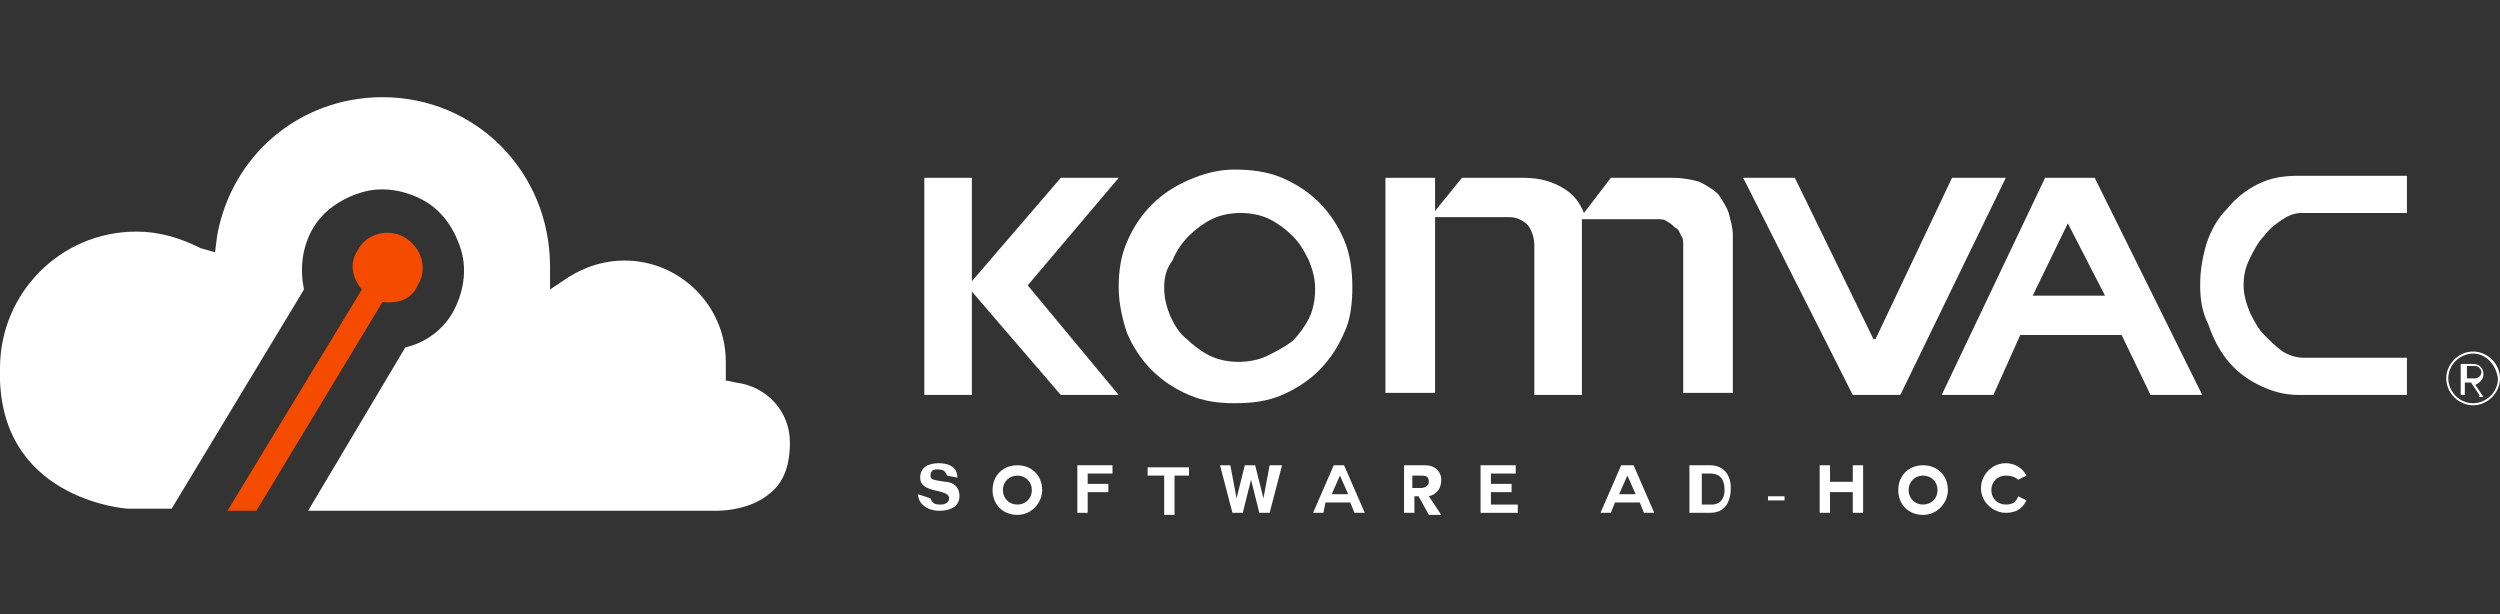<?xml version="1.0" encoding="utf-8"?>
<!-- Generator: Adobe Illustrator 22.0.1, SVG Export Plug-In . SVG Version: 6.00 Build 0)  -->
<svg version="1.1" id="Layer_1" xmlns="http://www.w3.org/2000/svg" xmlns:xlink="http://www.w3.org/1999/xlink" x="0px" y="0px"
	 viewBox="0 0 120.9 29.7" style="enable-background:new 0 0 120.9 29.7;" xml:space="preserve">
<rect x="0" y="0" width="120.9" height="29.7" fill="#333333" stroke="none"/>
<style type="text/css">
	.st0{fill:#FFFFFF;}
	.st1{fill:#F44B00;}
</style>
<g id="XMLID_3_">
	<g id="XMLID_40_">
		<g id="XMLID_43_">
			<g id="XMLID_44_">
				<g id="XMLID_50_">
					<g id="XMLID_165_">
						<path id="XMLID_181_" class="st0" d="M47,13.6l4.3-5h2.8l-4.4,5.2l4.4,5.3h-2.8l-4.3-5v5h-2.3V8.6H47V13.6z"/>
						<path id="XMLID_178_" class="st0" d="M54.1,13.9c0-0.8,0.1-1.5,0.4-2.2c0.3-0.7,0.7-1.3,1.2-1.8c0.5-0.5,1.1-0.9,1.8-1.2
							c0.7-0.3,1.4-0.5,2.2-0.5c0.8,0,1.6,0.1,2.3,0.4c0.7,0.3,1.3,0.7,1.8,1.2c0.5,0.5,0.9,1.1,1.2,1.8c0.3,0.7,0.4,1.5,0.4,2.3
							c0,0.8-0.1,1.6-0.4,2.2c-0.3,0.7-0.7,1.3-1.2,1.8c-0.5,0.5-1.1,0.9-1.8,1.2c-0.7,0.3-1.4,0.4-2.3,0.4c-0.8,0-1.5-0.1-2.2-0.4
							c-0.7-0.3-1.3-0.7-1.8-1.2c-0.5-0.5-0.9-1.1-1.2-1.8C54.3,15.5,54.1,14.7,54.1,13.9z M56.3,13.9c0,0.5,0.1,0.9,0.3,1.4
							c0.2,0.4,0.4,0.8,0.8,1.1c0.3,0.3,0.7,0.6,1.1,0.8c0.4,0.2,0.9,0.3,1.4,0.3c0.5,0,1-0.1,1.4-0.3c0.4-0.2,0.8-0.4,1.2-0.7
							c0.3-0.3,0.6-0.7,0.8-1.1c0.2-0.4,0.3-0.9,0.3-1.4c0-0.5-0.1-0.9-0.3-1.4c-0.2-0.4-0.4-0.8-0.8-1.2c-0.3-0.3-0.7-0.6-1.1-0.8
							c-0.4-0.2-0.9-0.3-1.4-0.3c-0.5,0-1,0.1-1.4,0.3c-0.4,0.2-0.8,0.5-1.1,0.8c-0.3,0.3-0.6,0.7-0.8,1.2
							C56.4,13,56.3,13.4,56.3,13.9z"/>
						<path id="XMLID_176_" class="st0" d="M69.4,8.6v1.6l1.3-1.6h3c0.8,0,1.4,0.2,1.9,0.5c0.5,0.3,0.8,0.7,1,1.2l1.3-1.7h3
							c0.5,0,1,0.1,1.3,0.2c0.4,0.2,0.7,0.4,0.9,0.6c0.2,0.3,0.4,0.6,0.5,0.9c0.1,0.4,0.2,0.7,0.2,1.1v7.6h-2.4v-7.2
							c0-0.1,0-0.3-0.1-0.4c-0.1-0.2-0.1-0.3-0.3-0.4c-0.1-0.1-0.2-0.2-0.4-0.3c-0.1-0.1-0.3-0.1-0.5-0.1h-3.6v8.5h-2.3v-7.2
							c0-0.4-0.1-0.7-0.3-1c-0.2-0.2-0.5-0.4-0.9-0.4h-3.6v8.5H67V8.6H69.4z"/>
						<path id="XMLID_174_" class="st0" d="M94.4,8.6H97l-5.1,10.5h-2.3L84.3,8.6h2.5l3.8,7.8h0.1L94.4,8.6z"/>
						<path id="XMLID_171_" class="st0" d="M98.9,8.6h2.4l5.2,10.5h-2.5l-1.4-2.9h-4.9l-1.3,2.9h-2.5L98.9,8.6z M100,10.8l-1.7,3.5
							h3.5L100,10.8L100,10.8z"/>
						<path id="XMLID_169_" class="st0" d="M106.4,13.8c0-0.7,0.1-1.3,0.3-2c0.2-0.6,0.5-1.2,1-1.7c0.4-0.5,0.9-0.9,1.5-1.2
							c0.6-0.3,1.2-0.4,2-0.4h5.2v1.8h-5.1c-0.3,0-0.6,0.1-0.9,0.3c-0.3,0.2-0.6,0.4-0.9,0.8c-0.3,0.3-0.5,0.7-0.7,1.1
							c-0.2,0.4-0.3,0.8-0.3,1.3c0,0.4,0.1,0.8,0.3,1.3c0.2,0.4,0.4,0.8,0.7,1.1c0.3,0.3,0.6,0.6,0.9,0.8c0.3,0.2,0.7,0.3,1,0.3h5
							v1.8h-5.2c-0.8,0-1.4-0.2-2-0.5c-0.6-0.3-1.1-0.7-1.5-1.2c-0.4-0.5-0.7-1.1-0.9-1.7C106.5,15.1,106.4,14.5,106.4,13.8z"/>
					</g>
					<g id="XMLID_52_">
						<g id="XMLID_53_">
							<path id="XMLID_154_" class="st0" d="M119.6,19.6c-0.7,0-1.3-0.6-1.3-1.3c0-0.7,0.6-1.3,1.3-1.3c0.7,0,1.3,0.6,1.3,1.3
								C120.9,19,120.3,19.6,119.6,19.6z M119.6,17.1c-0.6,0-1.2,0.5-1.2,1.2c0,0.6,0.5,1.2,1.2,1.2c0.6,0,1.2-0.5,1.2-1.2
								C120.7,17.6,120.2,17.1,119.6,17.1z M119.9,19.1l-0.4-0.6h-0.3v0.6h-0.2v-1.5h0.6c0.3,0,0.5,0.2,0.5,0.5
								c0,0.3-0.3,0.5-0.4,0.5l0.4,0.6H119.9z M119.7,17.7h-0.4v0.6h0.4c0.1,0,0.3-0.1,0.3-0.3C120,17.8,119.8,17.7,119.7,17.7z"/>
						</g>
					</g>
				</g>
			</g>
		</g>
	</g>
	<g id="XMLID_5_">
		<path id="XMLID_38_" class="st0" d="M45,24.1c0.1,0.3,0.3,0.3,0.5,0.3c0.2,0,0.4-0.1,0.4-0.3c0-0.5-1.4-0.2-1.4-1
			c0-0.5,0.4-0.7,0.9-0.7c0.5,0,0.9,0.2,0.9,0.7l-0.5-0.1c-0.1-0.3-0.3-0.3-0.5-0.3c-0.2,0-0.3,0.1-0.3,0.3c0,0.2,0.1,0.2,0.7,0.3
			c0.2,0,0.7,0.1,0.7,0.7c0,0.4-0.3,0.7-1,0.7c-0.5,0-1-0.3-1-0.8L45,24.1z"/>
		<path id="XMLID_35_" class="st0" d="M49.2,24.9c-0.7,0-1.2-0.5-1.2-1.2c0-0.7,0.5-1.2,1.2-1.2c0.7,0,1.2,0.5,1.2,1.2
			C50.4,24.3,49.9,24.9,49.2,24.9z M48.5,23.7c0,0.4,0.3,0.7,0.7,0.7c0.4,0,0.7-0.3,0.7-0.7c0-0.4-0.3-0.7-0.7-0.7
			C48.8,23,48.5,23.3,48.5,23.7z"/>
		<path id="XMLID_33_" class="st0" d="M52.6,24.4v0.4h-0.5v-2.3h1.7v0.4h-1.2v0.5h1v0.4h-1V24.4z"/>
		<path id="XMLID_31_" class="st0" d="M56.2,23h-0.7v-0.4h2V23h-0.7v1.9h-0.5V23z"/>
		<path id="XMLID_29_" class="st0" d="M61.4,24.8h-0.5l-0.4-1.6h0l-0.4,1.6h-0.5L59,22.5h0.5l0.3,1.6l0,0l0.4-1.6h0.5l0.4,1.6l0,0
			l0.3-1.6H62L61.4,24.8z"/>
		<path id="XMLID_26_" class="st0" d="M63.5,24.8l1-2.3h0.5l1,2.3h-0.5l-0.2-0.5h-1.2L64,24.8H63.5z M64.8,23l-0.4,0.9h0.8L64.8,23
			L64.8,23z"/>
		<path id="XMLID_23_" class="st0" d="M69.1,24l0.6,0.9h-0.6L68.6,24h-0.2v0.8h-0.5v-2.3h1c0.6,0,0.8,0.4,0.8,0.7
			C69.7,23.6,69.5,23.9,69.1,24L69.1,24z M68.3,22.9v0.7h0.4c0.2,0,0.4-0.1,0.4-0.3c0-0.3-0.2-0.3-0.4-0.3H68.3z"/>
		<path id="XMLID_21_" class="st0" d="M72.1,24.4h1.3v0.4h-1.8v-2.3h1.7v0.4h-1.2v0.5h1v0.4h-1V24.4z"/>
		<path id="XMLID_18_" class="st0" d="M77.4,24.8l1-2.3H79l1,2.3h-0.5l-0.2-0.5h-1.2l-0.2,0.5H77.4z M78.7,23l-0.4,0.9h0.8L78.7,23
			L78.7,23z"/>
		<path id="XMLID_15_" class="st0" d="M81.7,22.5h1c0.6,0,1,0.4,1,1.1c0,0.7-0.3,1.2-1,1.2h-1V22.5z M82.3,24.4h0.5
			c0.3,0,0.6-0.2,0.6-0.7c0-0.5-0.2-0.8-0.7-0.8h-0.4V24.4z"/>
		<path id="XMLID_13_" class="st0" d="M85.5,24.2v-0.2h0.8v0.2H85.5z"/>
		<path id="XMLID_11_" class="st0" d="M89.6,23.8h-1.1v1H88v-2.3h0.5v0.8h1.1v-0.8h0.5v2.3h-0.5V23.8z"/>
		<path id="XMLID_8_" class="st0" d="M93,24.9c-0.7,0-1.2-0.5-1.2-1.2c0-0.7,0.5-1.2,1.2-1.2c0.7,0,1.2,0.5,1.2,1.2
			C94.2,24.3,93.7,24.9,93,24.9z M92.3,23.7c0,0.4,0.3,0.7,0.7,0.7c0.4,0,0.7-0.3,0.7-0.7c0-0.4-0.3-0.7-0.7-0.7
			C92.6,23,92.3,23.3,92.3,23.7z"/>
		<path id="XMLID_6_" class="st0" d="M97,24.8c-0.6,0-1.2-0.5-1.2-1.2c0-0.6,0.5-1.2,1.2-1.2c0.4,0,0.8,0.2,1,0.6
			c-0.2,0.1-0.2,0.1-0.4,0.2C97.5,23.1,97.3,23,97,23c-0.4,0-0.7,0.3-0.7,0.7c0,0.4,0.3,0.7,0.7,0.7c0.3,0,0.5-0.1,0.6-0.4
			c0.2,0.1,0.2,0.1,0.4,0.2C97.8,24.6,97.5,24.8,97,24.8z"/>
	</g>
</g>
<g>
	<g id="XMLID_41_">
		<path id="XMLID_42_" class="st0" d="M14.9,24.7h19.5c0.1,0,1.8,0.1,2.9-0.9c0.6-0.5,0.9-1.3,0.9-2.4c0-1.5-1.1-2.7-2.6-2.9
			l-0.5-0.1l0-0.5c0-0.1,0-0.1,0-0.2c0-0.1,0-0.1,0-0.2c0-2.7-2.2-4.9-4.9-4.9c-1,0-1.9,0.3-2.7,0.8l-0.9,0.6l0-1.1
			c0-4.6-3.6-8.2-8.1-8.2c-4,0-7.3,2.8-8,6.7l-0.1,0.8L9.7,12c-1-0.5-2-0.8-3.1-0.8c-3.7,0-6.6,3-6.6,6.6c-0.2,6.3,6,6.8,6.2,6.8
			l2.1,0L14.7,14c-0.2-1-0.1-2,0.4-2.9c0.5-0.9,1.4-1.5,2.4-1.8c1-0.3,2.1-0.1,3,0.4c0.9,0.5,1.5,1.4,1.8,2.4c0.3,1,0.1,2.1-0.4,3
			c-0.5,0.9-1.4,1.5-2.3,1.7L14.9,24.7z"/>
	</g>
	<path id="XMLID_4_" class="st1" d="M19.6,11.5c-0.8-0.5-1.9-0.2-2.3,0.6c-0.4,0.6-0.3,1.3,0.2,1.9L11,24.7h1.4l6.1-10.1
		c0.7,0.1,1.4-0.1,1.7-0.8C20.7,13,20.4,12,19.6,11.5z"/>
</g>
</svg>
